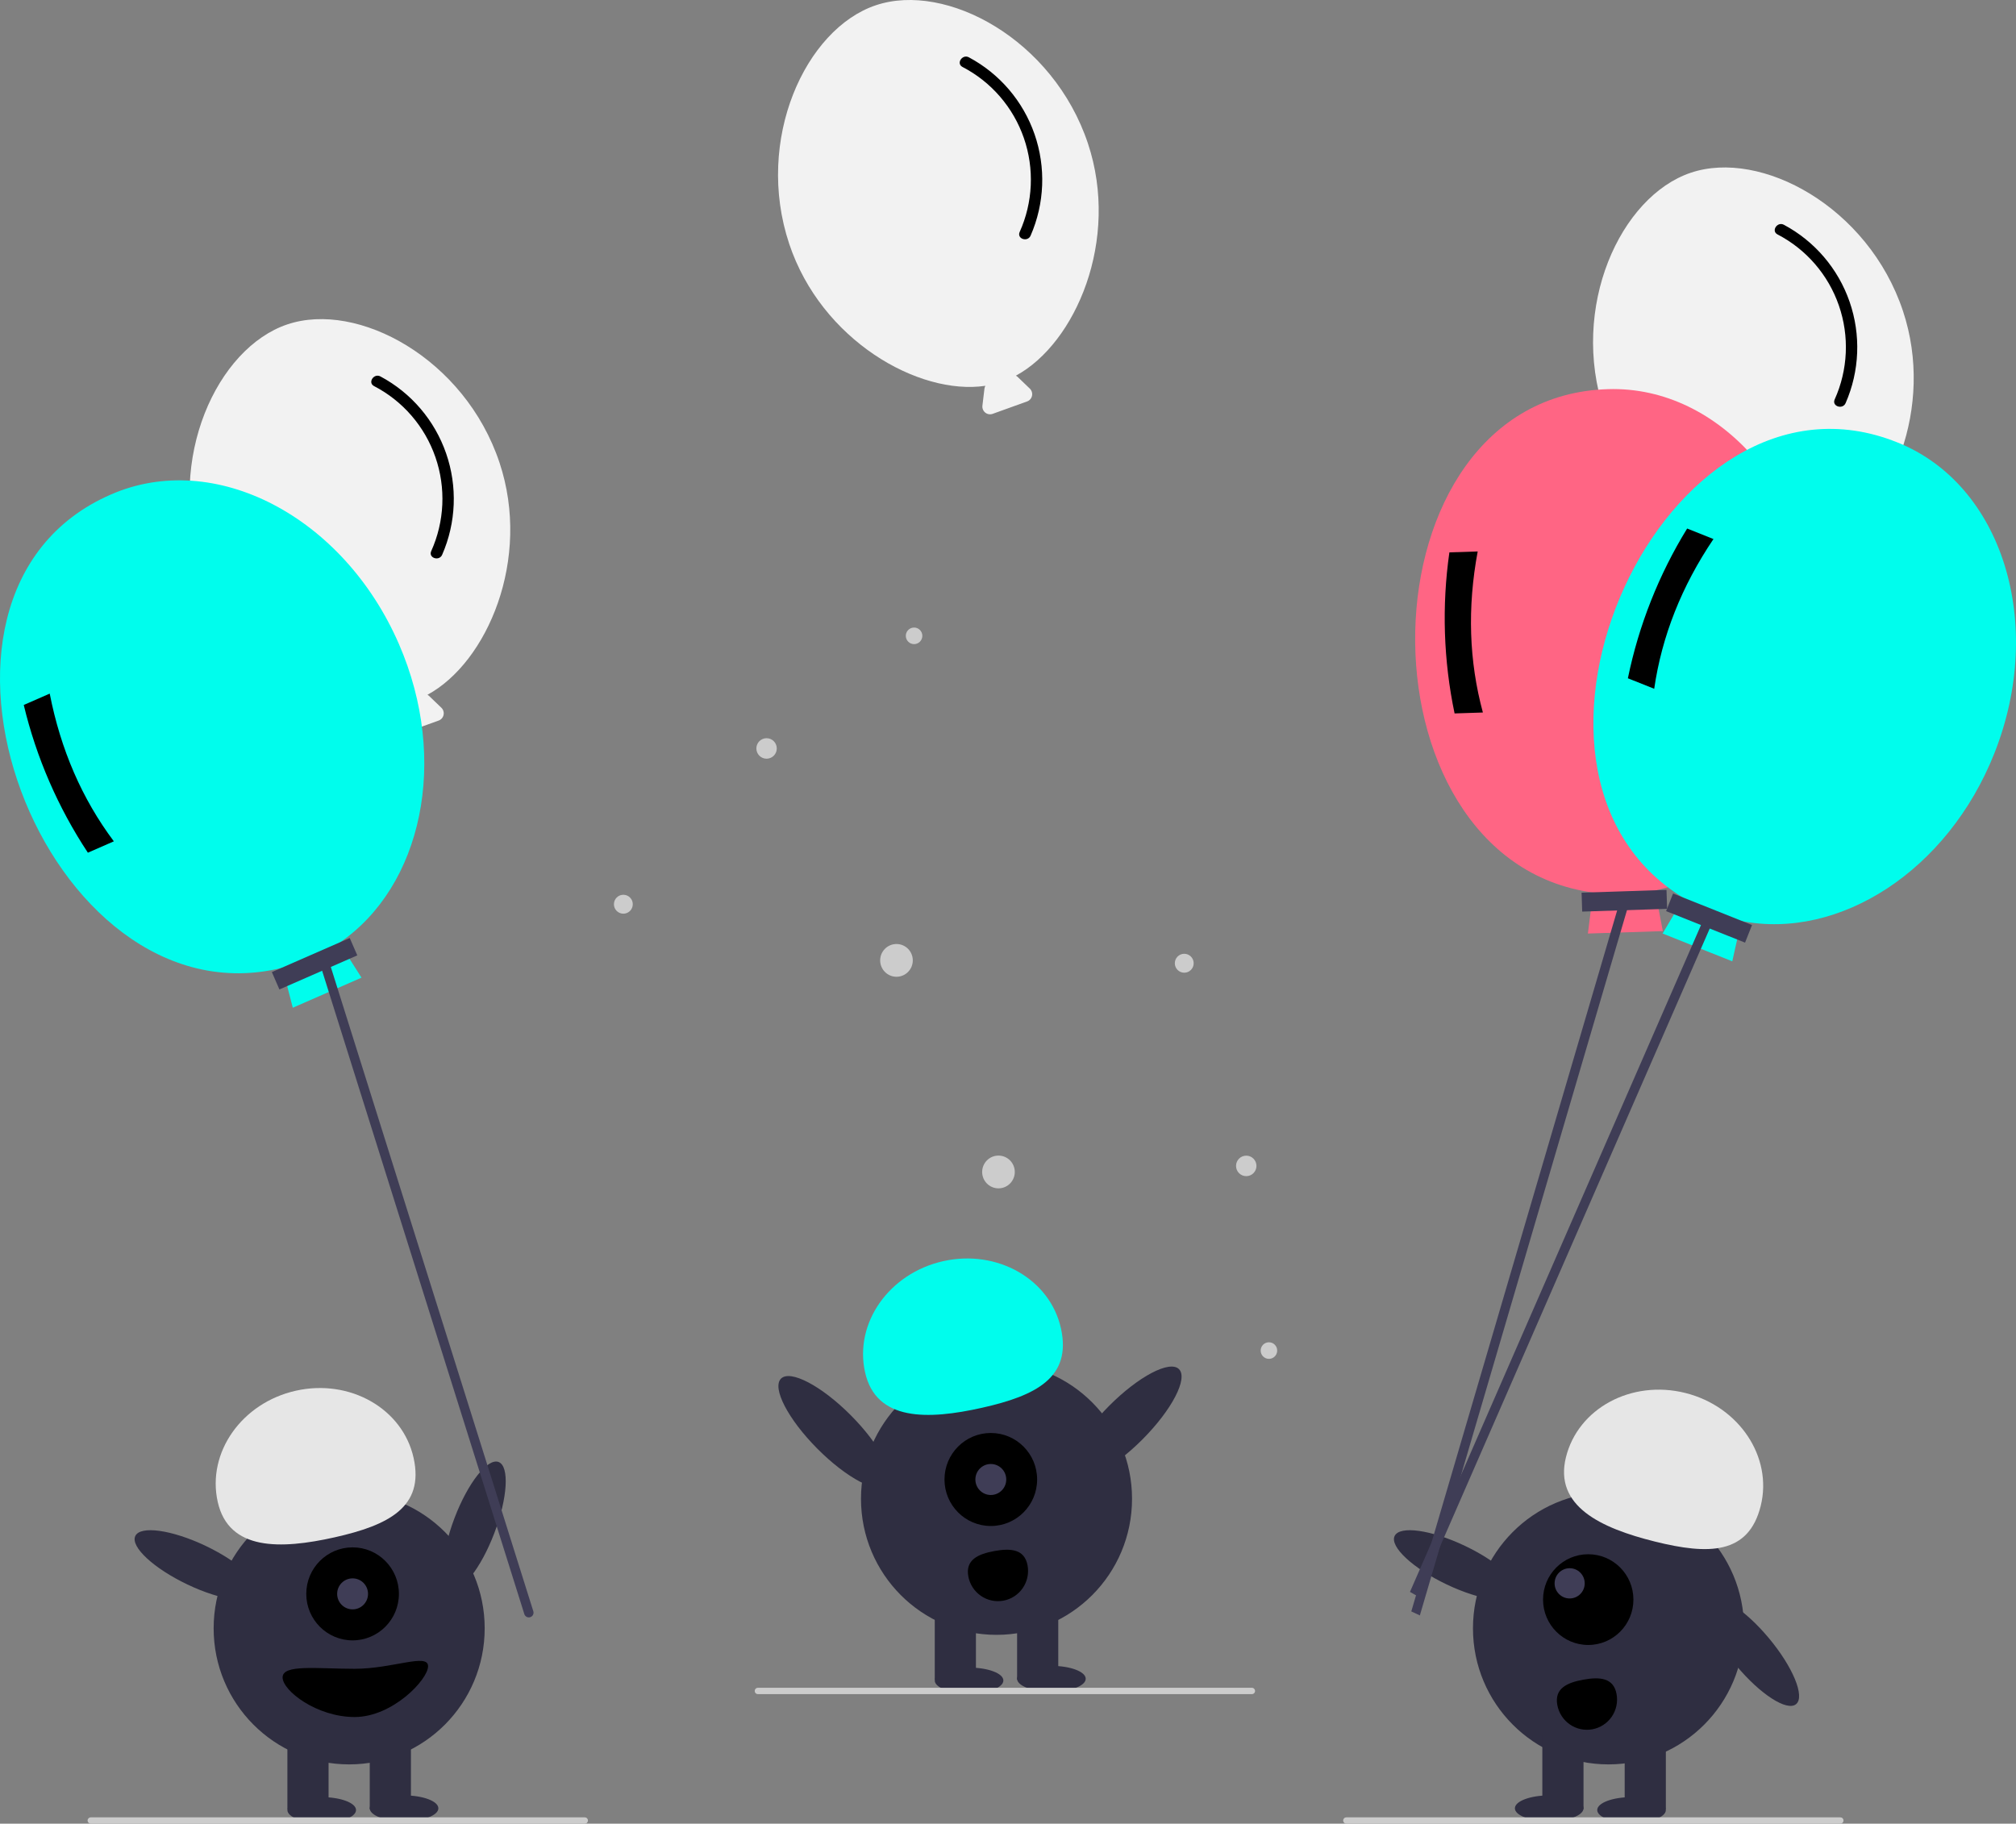<svg width="367" height="332" viewBox="0 0 367 332" fill="none" xmlns="http://www.w3.org/2000/svg">
<rect x="0" y="0" width="367" height="332" fill="#808080" stroke="none"/>
<g clip-path="url(#clip0_33_181)">
<path d="M90.93 84.217C84.619 65.276 65.132 54.748 52.312 59.055C39.491 63.361 30.235 83.544 36.546 102.485C42.387 120.018 60.087 130.14 72.263 128.334C72.175 128.487 72.117 128.656 72.092 128.831L71.72 131.949C71.692 132.187 71.724 132.428 71.815 132.649C71.905 132.871 72.05 133.065 72.237 133.214C72.423 133.364 72.645 133.462 72.88 133.502C73.115 133.541 73.356 133.519 73.581 133.438L79.853 131.18C80.077 131.099 80.278 130.962 80.434 130.782C80.591 130.601 80.7 130.384 80.749 130.15C80.799 129.915 80.788 129.672 80.717 129.444C80.647 129.215 80.52 129.008 80.347 128.843L78.087 126.673C78.006 126.599 77.917 126.535 77.822 126.482C88.682 120.605 96.784 101.788 90.93 84.217Z" fill="#F2F2F2"/>
<path d="M68.085 70.282C73.325 72.997 77.328 77.63 79.265 83.223C81.203 88.816 80.928 94.942 78.498 100.338C77.955 101.578 79.951 102.231 80.49 100.998C83.042 95.16 83.301 88.57 81.216 82.548C79.132 76.526 74.857 71.518 69.249 68.528C68.065 67.898 66.892 69.647 68.085 70.282Z" fill="black"/>
<path d="M346.42 56.607C340.11 37.666 320.622 27.138 307.802 31.445C294.982 35.751 285.726 55.934 292.036 74.875C297.878 92.408 315.577 102.53 327.753 100.723C327.665 100.877 327.608 101.046 327.583 101.221L327.211 104.339C327.182 104.576 327.215 104.817 327.305 105.039C327.396 105.26 327.541 105.455 327.728 105.604C327.914 105.753 328.135 105.852 328.371 105.891C328.606 105.931 328.847 105.909 329.072 105.828L335.344 103.57C335.568 103.489 335.768 103.352 335.925 103.172C336.082 102.991 336.19 102.774 336.24 102.539C336.289 102.305 336.278 102.062 336.208 101.834C336.138 101.605 336.01 101.398 335.838 101.232L333.577 99.062C333.497 98.989 333.408 98.924 333.313 98.871C344.173 92.995 352.274 74.178 346.42 56.607Z" fill="#F2F2F2"/>
<path d="M323.575 42.671C328.816 45.387 332.818 50.02 334.756 55.613C336.694 61.206 336.419 67.332 333.988 72.728C333.446 73.968 335.441 74.621 335.981 73.388C338.533 67.55 338.792 60.959 336.707 54.937C334.622 48.915 330.347 43.907 324.739 40.918C323.556 40.288 322.383 42.037 323.575 42.671Z" fill="black"/>
<path d="M198.053 26.121C191.742 7.179 172.255 -3.348 159.435 0.958C146.615 5.265 137.358 25.448 143.669 44.389C149.51 61.922 167.21 72.043 179.386 70.237C179.298 70.391 179.24 70.559 179.215 70.734L178.843 73.853C178.815 74.09 178.847 74.331 178.938 74.553C179.028 74.774 179.174 74.969 179.36 75.118C179.546 75.267 179.768 75.366 180.003 75.405C180.238 75.444 180.479 75.422 180.704 75.342L186.976 73.084C187.2 73.003 187.401 72.866 187.557 72.685C187.714 72.505 187.823 72.287 187.872 72.053C187.922 71.819 187.911 71.576 187.84 71.347C187.77 71.119 187.643 70.912 187.47 70.746L185.21 68.576C185.129 68.502 185.04 68.438 184.945 68.385C195.805 62.509 203.907 43.692 198.053 26.121Z" fill="#F2F2F2"/>
<path d="M175.208 12.185C180.448 14.901 184.451 19.534 186.388 25.126C188.326 30.719 188.051 36.846 185.621 42.241C185.078 43.482 187.074 44.134 187.613 42.902C190.165 37.064 190.424 30.473 188.34 24.451C186.255 18.429 181.98 13.421 176.372 10.432C175.188 9.802 174.015 11.551 175.208 12.185Z" fill="black"/>
<path d="M166.403 117.264C167.233 117.264 167.906 116.588 167.906 115.754C167.906 114.921 167.233 114.245 166.403 114.245C165.573 114.245 164.899 114.921 164.899 115.754C164.899 116.588 165.573 117.264 166.403 117.264Z" fill="#CCCCCC"/>
<path d="M163.198 177.822C164.839 177.822 166.168 176.486 166.168 174.839C166.168 173.192 164.839 171.857 163.198 171.857C161.558 171.857 160.229 173.192 160.229 174.839C160.229 176.486 161.558 177.822 163.198 177.822Z" fill="#CCCCCC"/>
<path d="M113.477 166.339C114.425 166.339 115.194 165.567 115.194 164.615C115.194 163.664 114.425 162.892 113.477 162.892C112.53 162.892 111.761 163.664 111.761 164.615C111.761 165.567 112.53 166.339 113.477 166.339Z" fill="#CCCCCC"/>
<path d="M139.549 138.122C140.576 138.122 141.408 137.287 141.408 136.256C141.408 135.225 140.576 134.39 139.549 134.39C138.523 134.39 137.691 135.225 137.691 136.256C137.691 137.287 138.523 138.122 139.549 138.122Z" fill="#CCCCCC"/>
<path d="M231.001 247.382C231.832 247.382 232.505 246.706 232.505 245.872C232.505 245.039 231.832 244.363 231.001 244.363C230.171 244.363 229.498 245.039 229.498 245.872C229.498 246.706 230.171 247.382 231.001 247.382Z" fill="#CCCCCC"/>
<path d="M181.765 216.341C183.406 216.341 184.735 215.005 184.735 213.358C184.735 211.711 183.406 210.376 181.765 210.376C180.125 210.376 178.795 211.711 178.795 213.358C178.795 215.005 180.125 216.341 181.765 216.341Z" fill="#CCCCCC"/>
<path d="M215.585 177.083C216.533 177.083 217.301 176.312 217.301 175.36C217.301 174.408 216.533 173.637 215.585 173.637C214.637 173.637 213.869 174.408 213.869 175.36C213.869 176.312 214.637 177.083 215.585 177.083Z" fill="#CCCCCC"/>
<path d="M226.871 214.12C227.898 214.12 228.73 213.285 228.73 212.254C228.73 211.224 227.898 210.388 226.871 210.388C225.845 210.388 225.013 211.224 225.013 212.254C225.013 213.285 225.845 214.12 226.871 214.12Z" fill="#CCCCCC"/>
<path d="M326.975 310.236C328.615 308.857 326.399 303.487 322.025 298.242C317.652 292.997 312.777 289.863 311.137 291.241C309.497 292.62 311.713 297.99 316.087 303.235C320.46 308.48 325.335 311.614 326.975 310.236Z" fill="#2F2E41"/>
<path d="M292.816 321.21C306.441 321.21 317.487 310.119 317.487 296.437C317.487 282.755 306.441 271.664 292.816 271.664C279.19 271.664 268.145 282.755 268.145 296.437C268.145 310.119 279.19 321.21 292.816 321.21Z" fill="#2F2E41"/>
<path d="M303.258 315.879H295.763V329.363H303.258V315.879Z" fill="#2F2E41"/>
<path d="M288.268 315.879H280.773V329.363H288.268V315.879Z" fill="#2F2E41"/>
<path d="M297.012 331.872C300.461 331.872 303.258 330.819 303.258 329.52C303.258 328.221 300.461 327.168 297.012 327.168C293.562 327.168 290.766 328.221 290.766 329.52C290.766 330.819 293.562 331.872 297.012 331.872Z" fill="#2F2E41"/>
<path d="M282.022 331.558C285.472 331.558 288.268 330.505 288.268 329.206C288.268 327.907 285.472 326.854 282.022 326.854C278.573 326.854 275.776 327.907 275.776 329.206C275.776 330.505 278.573 331.558 282.022 331.558Z" fill="#2F2E41"/>
<path d="M285.069 265.297C287.272 256.389 296.996 251.146 306.789 253.588C316.581 256.029 322.733 265.23 320.53 274.139C318.327 283.047 311.019 283.076 301.227 280.634C291.434 278.192 282.866 274.205 285.069 265.297Z" fill="#E6E6E6"/>
<path d="M276.173 290.25C277.09 288.31 272.843 284.36 266.687 281.429C260.532 278.497 254.799 277.694 253.882 279.634C252.966 281.575 257.213 285.524 263.368 288.456C269.524 291.387 275.257 292.191 276.173 290.25Z" fill="#2F2E41"/>
<path d="M289.127 299.469C293.67 299.469 297.353 295.771 297.353 291.21C297.353 286.648 293.67 282.951 289.127 282.951C284.584 282.951 280.902 286.648 280.902 291.21C280.902 295.771 284.584 299.469 289.127 299.469Z" fill="black"/>
<path d="M285.747 291.002C287.261 291.002 288.488 289.77 288.488 288.249C288.488 286.729 287.261 285.496 285.747 285.496C284.232 285.496 283.005 286.729 283.005 288.249C283.005 289.77 284.232 291.002 285.747 291.002Z" fill="#3F3D56"/>
<path d="M294.287 308.418C294.416 309.129 294.404 309.859 294.252 310.566C294.1 311.272 293.811 311.942 293.401 312.537C292.992 313.131 292.469 313.639 291.864 314.031C291.259 314.423 290.583 314.691 289.874 314.821C289.166 314.95 288.439 314.938 287.735 314.786C287.031 314.633 286.364 314.343 285.772 313.931C285.18 313.52 284.674 312.995 284.284 312.388C283.893 311.78 283.626 311.101 283.497 310.39L283.495 310.379C282.956 307.387 285.26 306.328 288.24 305.786C291.22 305.245 293.748 305.425 294.287 308.418Z" fill="black"/>
<path d="M89.983 279.118C92.416 272.728 92.768 266.927 90.77 266.16C88.772 265.393 85.181 269.952 82.749 276.342C80.317 282.732 79.964 288.533 81.962 289.3C83.96 290.067 87.551 285.508 89.983 279.118Z" fill="#2F2E41"/>
<path d="M63.563 321.21C77.188 321.21 88.234 310.119 88.234 296.437C88.234 282.755 77.188 271.664 63.563 271.664C49.937 271.664 38.892 282.755 38.892 296.437C38.892 310.119 49.937 321.21 63.563 321.21Z" fill="#2F2E41"/>
<path d="M59.815 315.879H52.32V329.363H59.815V315.879Z" fill="#2F2E41"/>
<path d="M74.806 315.879H67.311V329.363H74.806V315.879Z" fill="#2F2E41"/>
<path d="M58.566 331.872C62.016 331.872 64.812 330.819 64.812 329.52C64.812 328.221 62.016 327.168 58.566 327.168C55.117 327.168 52.32 328.221 52.32 329.52C52.32 330.819 55.117 331.872 58.566 331.872Z" fill="#2F2E41"/>
<path d="M73.556 331.558C77.006 331.558 79.802 330.505 79.802 329.206C79.802 327.907 77.006 326.854 73.556 326.854C70.107 326.854 67.311 327.907 67.311 329.206C67.311 330.505 70.107 331.558 73.556 331.558Z" fill="#2F2E41"/>
<path d="M64.187 298.632C68.844 298.632 72.619 294.841 72.619 290.165C72.619 285.489 68.844 281.699 64.187 281.699C59.531 281.699 55.755 285.489 55.755 290.165C55.755 294.841 59.531 298.632 64.187 298.632Z" fill="black"/>
<path d="M64.188 292.988C65.74 292.988 66.998 291.724 66.998 290.165C66.998 288.607 65.74 287.343 64.188 287.343C62.635 287.343 61.377 288.607 61.377 290.165C61.377 291.724 62.635 292.988 64.188 292.988Z" fill="#3F3D56"/>
<path d="M39.631 273.399C37.639 264.441 44.007 255.389 53.854 253.181C63.701 250.973 73.299 256.445 75.291 265.404C77.283 274.362 70.757 277.666 60.91 279.874C51.062 282.081 41.623 282.357 39.631 273.399Z" fill="#E6E6E6"/>
<path d="M46.921 290.25C47.837 288.31 43.59 284.36 37.435 281.429C31.279 278.497 25.546 277.694 24.63 279.634C23.713 281.575 27.96 285.524 34.116 288.456C40.271 291.387 46.004 292.191 46.921 290.25Z" fill="#2F2E41"/>
<path d="M51.444 305.374C51.444 307.799 57.662 312.586 64.561 312.586C71.46 312.586 77.928 305.76 77.928 303.336C77.928 300.911 71.46 303.806 64.561 303.806C57.662 303.806 51.444 302.949 51.444 305.374Z" fill="black"/>
<path d="M181.409 297.626C195.034 297.626 206.08 286.535 206.08 272.853C206.08 259.172 195.034 248.081 181.409 248.081C167.783 248.081 156.738 259.172 156.738 272.853C156.738 286.535 167.783 297.626 181.409 297.626Z" fill="#2F2E41"/>
<path d="M177.662 292.295H170.167V305.779H177.662V292.295Z" fill="#2F2E41"/>
<path d="M192.651 292.295H185.156V305.779H192.651V292.295Z" fill="#2F2E41"/>
<path d="M176.412 308.288C179.862 308.288 182.658 307.235 182.658 305.936C182.658 304.637 179.862 303.584 176.412 303.584C172.963 303.584 170.167 304.637 170.167 305.936C170.167 307.235 172.963 308.288 176.412 308.288Z" fill="#2F2E41"/>
<path d="M191.402 307.974C194.852 307.974 197.648 306.921 197.648 305.622C197.648 304.324 194.852 303.271 191.402 303.271C187.953 303.271 185.156 304.324 185.156 305.622C185.156 306.921 187.953 307.974 191.402 307.974Z" fill="#2F2E41"/>
<path d="M157.477 249.815C155.485 240.857 161.853 231.805 171.7 229.597C181.547 227.389 191.145 232.862 193.137 241.82C195.129 250.778 188.603 254.082 178.756 256.29C168.909 258.498 159.469 258.774 157.477 249.815Z" fill="#00FDED"/>
<path d="M207.995 262.028C213.338 256.659 216.308 250.941 214.63 249.257C212.951 247.573 207.259 250.56 201.916 255.929C196.573 261.298 193.602 267.016 195.281 268.7C196.96 270.384 202.652 267.397 207.995 262.028Z" fill="#2F2E41"/>
<path d="M161.523 270.426C163.202 268.742 160.231 263.024 154.888 257.655C149.545 252.286 143.853 249.298 142.175 250.983C140.496 252.667 143.467 258.385 148.81 263.754C154.152 269.123 159.845 272.11 161.523 270.426Z" fill="#2F2E41"/>
<path d="M331.397 115.63C330.578 90.228 313.252 70.178 292.699 70.847C246.955 72.208 245.838 156.439 290.002 162.489L289.067 169.953L302.707 169.51L301.293 162.122C319.059 158.179 332.14 138.659 331.397 115.63Z" fill="#FF6584"/>
<path d="M269.951 129.713L264.798 129.88C262.778 120.238 262.458 110.314 263.853 100.56L269.006 100.393C267.102 110.603 267.418 120.376 269.951 129.713Z" fill="black"/>
<path d="M303.375 162.006L287.917 162.509L288.028 165.958L303.487 165.456L303.375 162.006Z" fill="#3F3D56"/>
<path d="M258.474 294.09L256.918 293.359L295.191 163.032L296.748 163.764L258.474 294.09Z" fill="#3F3D56"/>
<path d="M363.074 137.109C372.421 113.491 364.506 88.163 345.395 80.538C302.913 63.451 268.404 140.233 306.492 163.482L302.668 169.951L315.35 175.011L316.99 167.671C334.847 171.177 354.6 158.522 363.074 137.109Z" fill="#00FDED"/>
<path d="M301.137 125.394L296.346 123.482C298.327 113.831 301.979 104.604 307.135 96.22L311.926 98.131C306.123 106.73 302.526 115.817 301.137 125.394Z" fill="black"/>
<path d="M304.572 162.664L303.303 165.871L317.676 171.607L318.946 168.399L304.572 162.664Z" fill="#3F3D56"/>
<path d="M258.172 290.66L256.678 289.806L310.112 167.362L311.606 168.215L258.172 290.66Z" fill="#3F3D56"/>
<path d="M72.633 117.271C62.52 93.973 39.04 81.775 20.189 90.025C-21.814 108.269 8.158 186.949 51.421 176.177L53.3 183.459L65.811 177.984L61.778 171.645C76.834 161.386 81.801 138.393 72.633 117.271Z" fill="#00FDED"/>
<path d="M20.724 153.165L15.998 155.233C10.571 147.024 6.62 137.921 4.325 128.341L9.051 126.273C11.042 136.466 14.933 145.43 20.724 153.165Z" fill="black"/>
<path d="M63.669 170.764L49.491 176.969L50.864 180.133L65.043 173.928L63.669 170.764Z" fill="#3F3D56"/>
<path d="M96.474 294.424C96.253 294.479 96.019 294.443 95.824 294.325C95.629 294.207 95.489 294.016 95.434 293.794L58.08 174.946L59.748 174.531L97.102 293.378C97.129 293.488 97.134 293.603 97.117 293.715C97.1 293.827 97.062 293.934 97.004 294.031C96.945 294.129 96.869 294.213 96.778 294.28C96.687 294.348 96.584 294.396 96.474 294.424Z" fill="#3F3D56"/>
<path d="M106.457 332H16.52C16.368 332 16.223 331.939 16.115 331.832C16.008 331.724 15.947 331.577 15.947 331.425C15.947 331.272 16.008 331.126 16.115 331.018C16.223 330.91 16.368 330.85 16.52 330.85H106.457C106.609 330.85 106.755 330.91 106.863 331.018C106.97 331.126 107.03 331.272 107.03 331.425C107.03 331.577 106.97 331.724 106.863 331.832C106.755 331.939 106.609 332 106.457 332Z" fill="#CCCCCC"/>
<path d="M335.024 332H245.087C244.935 332 244.789 331.939 244.682 331.832C244.574 331.724 244.514 331.577 244.514 331.425C244.514 331.272 244.574 331.126 244.682 331.018C244.789 330.91 244.935 330.85 245.087 330.85H335.024C335.176 330.85 335.322 330.91 335.429 331.018C335.537 331.126 335.597 331.272 335.597 331.425C335.597 331.577 335.537 331.724 335.429 331.832C335.322 331.939 335.176 332 335.024 332Z" fill="#CCCCCC"/>
<path d="M227.902 308.416H137.964C137.813 308.416 137.667 308.356 137.559 308.248C137.452 308.14 137.392 307.994 137.392 307.841C137.392 307.689 137.452 307.542 137.559 307.434C137.667 307.327 137.813 307.266 137.964 307.266H227.902C228.054 307.266 228.199 307.327 228.307 307.434C228.414 307.542 228.475 307.689 228.475 307.841C228.475 307.994 228.414 308.14 228.307 308.248C228.199 308.356 228.054 308.416 227.902 308.416Z" fill="#CCCCCC"/>
<path d="M180.371 277.809C185.028 277.809 188.803 274.019 188.803 269.343C188.803 264.667 185.028 260.876 180.371 260.876C175.714 260.876 171.939 264.667 171.939 269.343C171.939 274.019 175.714 277.809 180.371 277.809Z" fill="black"/>
<path d="M180.371 272.165C181.923 272.165 183.182 270.901 183.182 269.343C183.182 267.784 181.923 266.521 180.371 266.521C178.819 266.521 177.561 267.784 177.561 269.343C177.561 270.901 178.819 272.165 180.371 272.165Z" fill="#3F3D56"/>
<path d="M187.064 285.001C187.325 286.438 187.006 287.92 186.179 289.121C185.351 290.322 184.082 291.143 182.652 291.405C181.221 291.666 179.745 291.346 178.549 290.515C177.353 289.684 176.535 288.41 176.274 286.974L176.273 286.963C175.733 283.971 178.037 282.912 181.017 282.37C183.997 281.828 186.525 282.009 187.064 285.001Z" fill="black"/>
</g>
<defs>
<clipPath id="clip0_33_181">
<rect width="367" height="332" fill="white"/>
</clipPath>
</defs>
</svg>
